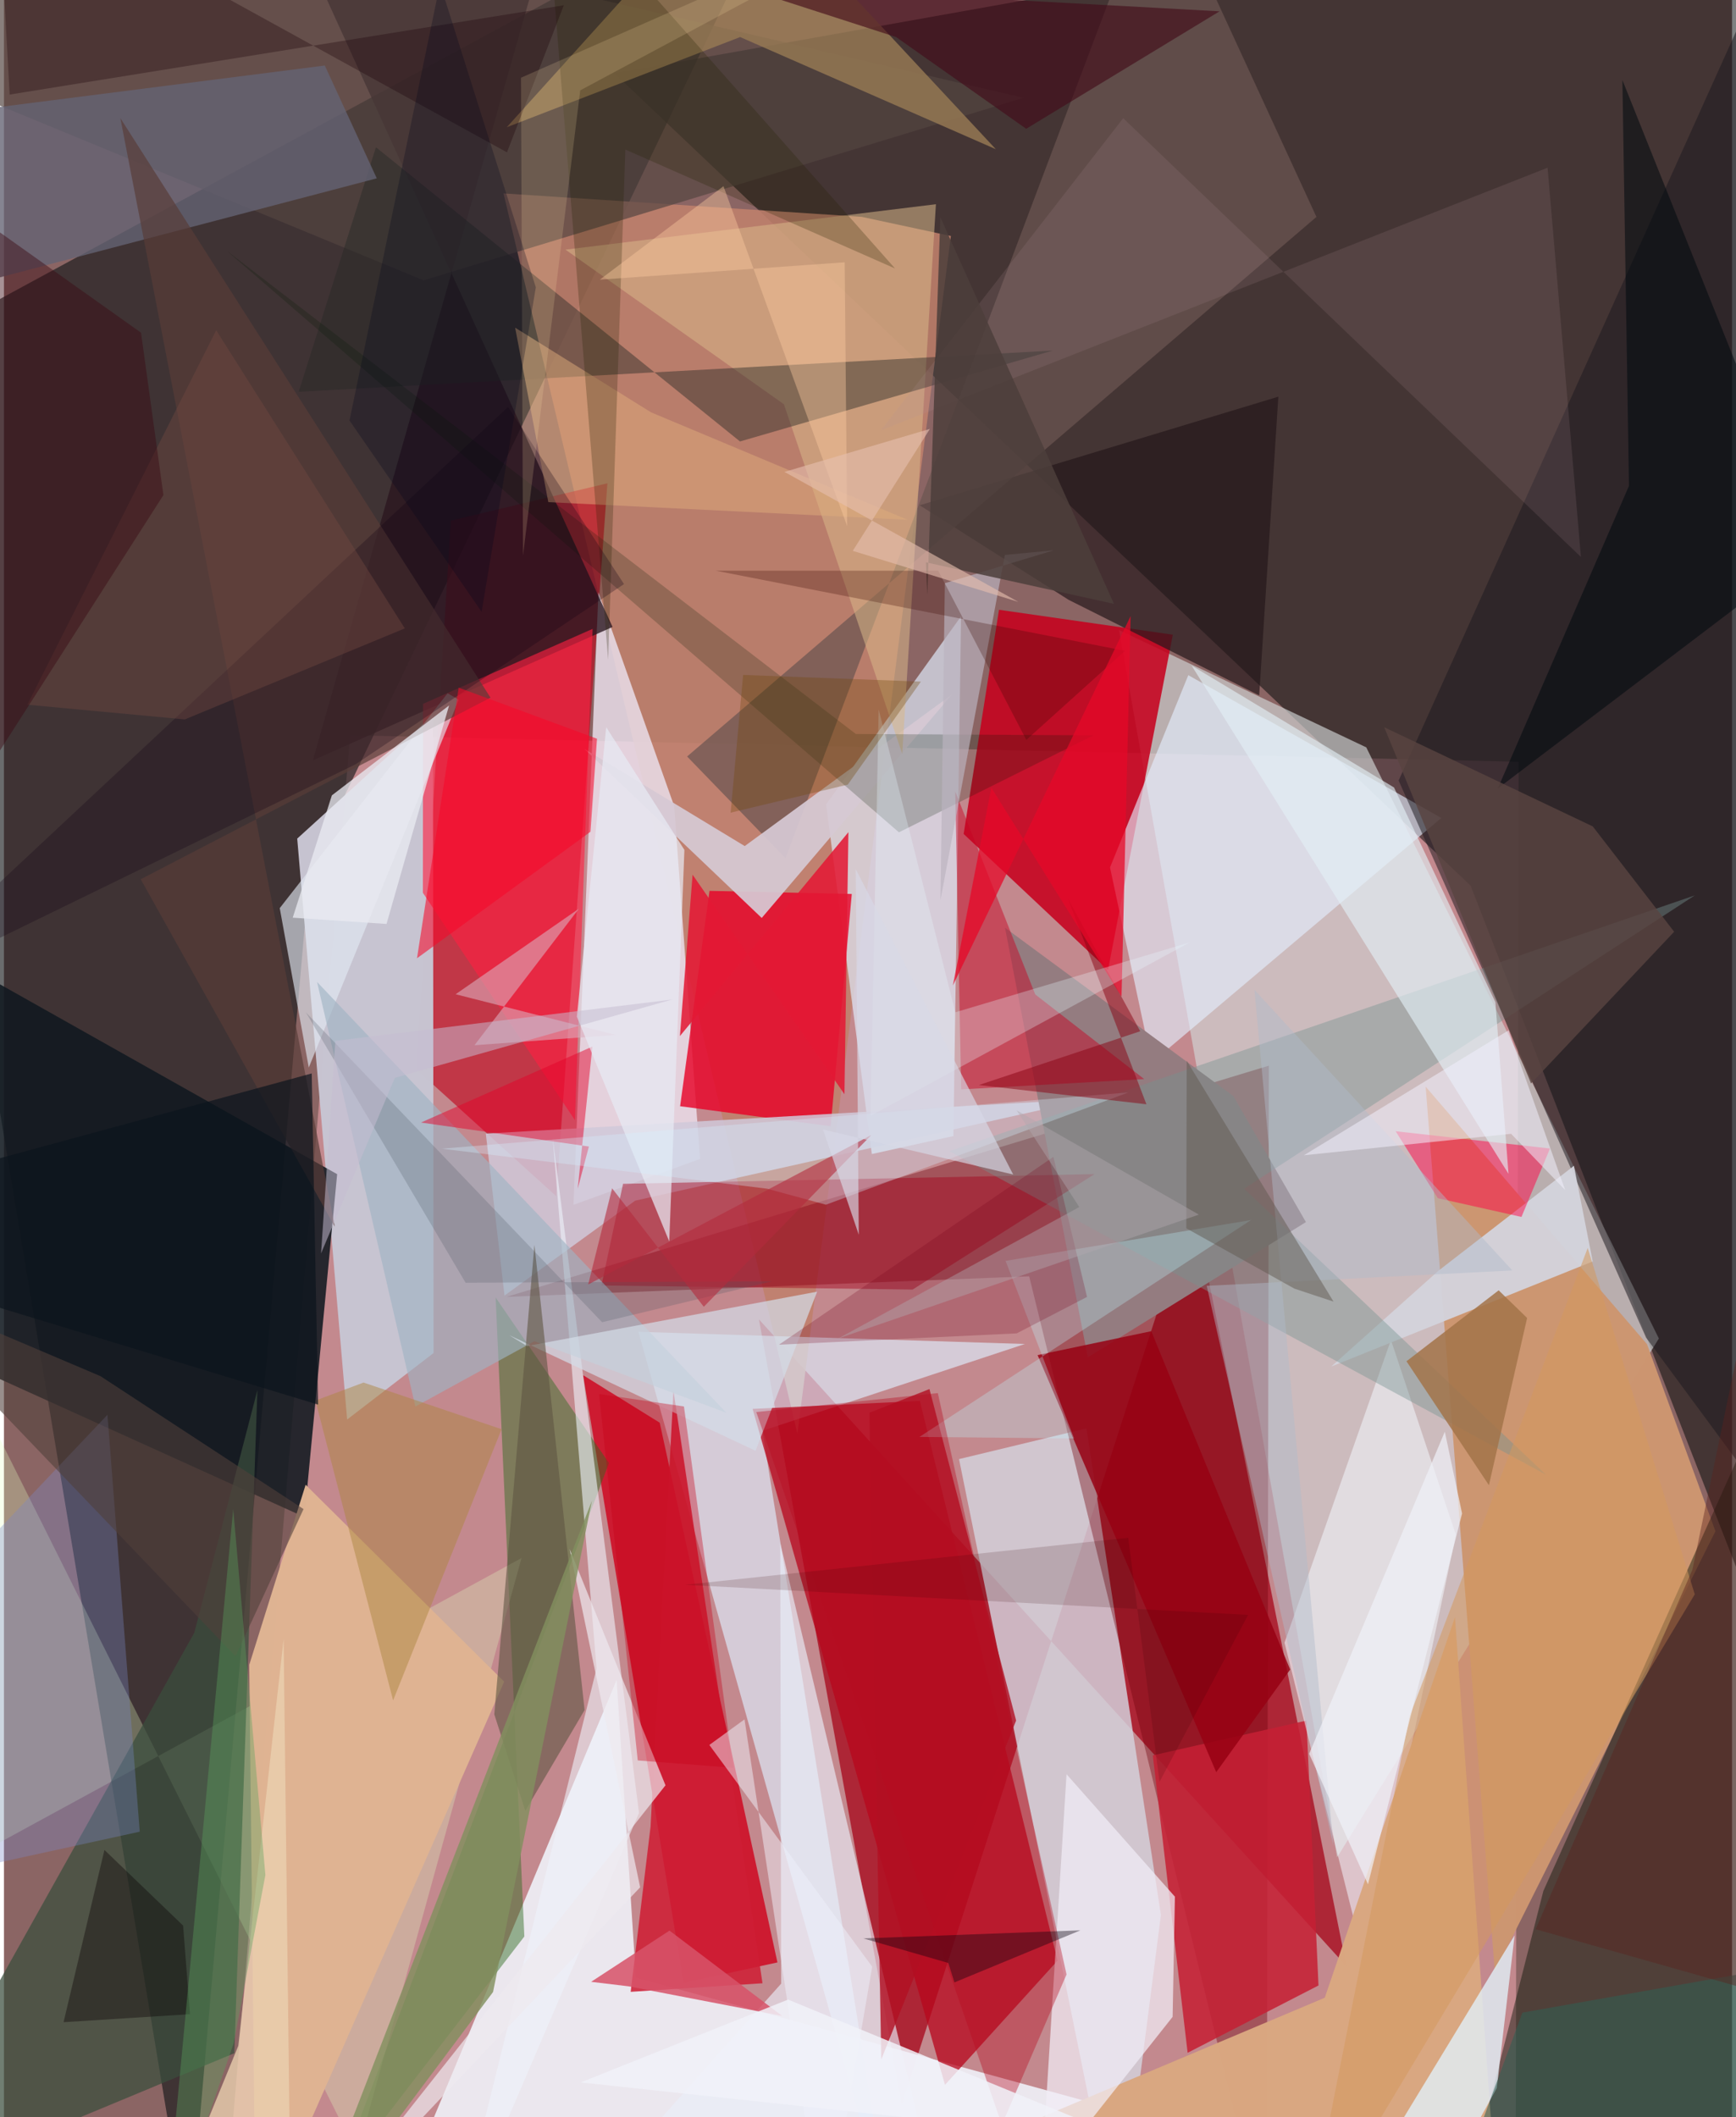<svg xmlns="http://www.w3.org/2000/svg" width="228" height="278" viewBox="0 0 836 1024"><path fill="#8b6564" d="M0 0h836v1024H0z"/><path fill="#d5959b" fill-opacity=".761" d="M167.49 355.634L105.671 1086l625.616-11.968 1.467-705.598z"/><path fill="#010706" fill-opacity=".51" d="M842.183-62L295.366 35.486l414.145 392.85L898 911.987z"/><path fill="#131718" fill-opacity=".631" d="M-62 177.185L378.958-62 147.98 419.993 89.372 1086z"/><path fill="#a6081c" fill-opacity=".765" d="M434.332 1017.952l-69.09-379.817 284.204 312.852-74.254-369.875z"/><path fill="#d1d6d6" fill-opacity=".651" d="M644.964 898.289L539.413 304.722l119.628 56.747L800.6 647.386z"/><path fill="#f2f8fe" fill-opacity=".851" d="M585.495 1033.287l-279.782-76.812-9.315-143.904-95.233 227.874z"/><path fill="#c0806c" fill-opacity=".875" d="M383.855 693.453l74.233-579.309-43.2-9.273-173.204-11.324z"/><path fill="#d4d1dc" fill-opacity=".835" d="M523.688 690.848l-61.658 14.864L539.198 1086l20.507-159.794z"/><path fill="#bf0018" fill-opacity=".596" d="M291.925 233.75L267.18 578.565l-67.546-61.221 16.556-265.551z"/><path fill="#ce0c25" fill-opacity=".878" d="M317.226 688.097l56.966 261.058-45.417 9.853-48.588-293.876z"/><path fill="#c6011d" fill-opacity=".867" d="M481.369 294.929l84.096 12.05-31.342 162.116-69.85-65.734z"/><path fill="#c7c4d1" fill-opacity=".988" d="M166.026 686.572l-24.158-280.97 65.672-59.75.293 308.562z"/><path fill="#71000b" fill-opacity=".384" d="M610.889 1085.34l1.04-569.91-368.87 111.836 252.917-9.96z"/><path fill="#11181f" fill-opacity=".875" d="M-62 442.273v197.529l207.359 93.95 15.831-165.843z"/><path fill="#eae0ec" fill-opacity=".831" d="M287.573 286.401l36.661 103.469 12.498 170.658-61.209 22.192z"/><path fill="#cc9670" fill-opacity=".988" d="M721.228 953.768l106.737-213.153-33.107-90.492L687.785 525.59z"/><path fill="#000f00" fill-opacity=".427" d="M879.526 1086l-173.694-18.554 38.887-152.852 94.858-211.316z"/><path fill="#e0ebfb" fill-opacity=".675" d="M397.738 389.046l65.274-90.949-3.697 251.377-39.446 8.693z"/><path fill="#dff0ff" fill-opacity=".643" d="M306.93 644.15l186.967 5.888-127.02 42.002 62.846 388.601z"/><path fill="#e70328" fill-opacity=".812" d="M327.107 535.046l72.83 9.67 10.223-112.331-68.826-1.507z"/><path fill="#2a161f" fill-opacity=".784" d="M143.205-28.8l151.21 332.04-144.962 64.524L261.71-26.919z"/><path fill="#b7071c" fill-opacity=".757" d="M509.695 948.304l-54.454 60.077-93.058-326.944 80.913-3.874z"/><path fill="#316c22" fill-opacity=".467" d="M160.747 1054.885l91.004-118.284-13.889-309.054 54.84 80.084z"/><path fill="#e3eeff" fill-opacity=".624" d="M572.949 326.553l122.428 69.06L555.23 513.97l-20.153-94.437z"/><path fill="#d0c9d9" fill-opacity=".851" d="M233.104 548.279l292.163-16.738-219.917 49.177-63.212 45.916z"/><path fill="#947c80" d="M594.75 530.133l-110.457-81.416 40.022 207.805 105.536-65.445z"/><path fill="#e4ffc3" fill-opacity=".29" d="M250.376 753.585l-79.546 288.343L-62 575.758l42.16 325.068z"/><path fill="#24181a" fill-opacity=".694" d="M616.508 191.863L442.99 244.377l72.082 45.754 92.187 46.198z"/><path fill="#534540" fill-opacity=".686" d="M22.23-62L493.288 47.284l-290.283 88.324L-62 26.348z"/><path fill="#3b4d3d" fill-opacity=".725" d="M111.44 993.074L-62 1065.158 92.084 789.7l30.53-117.378z"/><path fill="#1d1920" fill-opacity=".525" d="M794.42 646.98l47.78 64.73-3.53-698.1-163.967 363.91z"/><path fill="#6c5651" fill-opacity=".718" d="M330.488 365.888l47.596 49.168L558.063-62l76.878 166.918z"/><path fill="#c52035" fill-opacity=".863" d="M635.931 960.303l-5.826-128.117-74.33 16.823 16.85 143.854z"/><path fill="#eaeef8" fill-opacity=".647" d="M450.528 1060.222L375.545 746.35l.44 213.068L263.022 1086z"/><path fill="#d6c9d4" fill-opacity=".925" d="M358.356 409.212l-77.638-47.045 85.864 81.818 92.032-108.077z"/><path fill="#f3f7ff" fill-opacity=".537" d="M702.406 742.342l-43.884 207.794-39.03-155.62 51.492-146.407z"/><path fill="#ff2042" fill-opacity=".616" d="M276.233 541.784l8.54-237.622-82.032 36.257-.077 91.397z"/><path fill="#977954" fill-opacity=".816" d="M356.133 17.927l123.705 54.24L354.813-62 243.247 61.539z"/><path fill="#d9a781" fill-opacity=".996" d="M354.79 1086l284.174-119.771 63.002-184.073L723.686 1086z"/><path fill="#d8b88a" fill-opacity=".541" d="M450.856 98.77l-16.28 265.881-57.25-169.129-105.685-74.778z"/><path fill="#d3d3db" fill-opacity=".957" d="M768.591 610.122l-9.078-46.272-65.535 50.751-51.88 46.349z"/><path fill="#252725" fill-opacity=".435" d="M142.597 189.482l364.777-19.916-151.298 43.955-176.12-142.304z"/><path fill="#f1edf6" fill-opacity=".725" d="M514.049 858.133l52.425 59.224-1.106 58.117-63.627 80.378z"/><path fill="#a4001a" fill-opacity=".443" d="M289.051 621.733l150.534 1.98 88.024-55.844-228.107 4.702z"/><path fill="#deb392" fill-opacity=".992" d="M118.665 805.234l27.28-87.1 96.056 95.236L121.815 1086z"/><path fill="#e2eaf3" fill-opacity=".624" d="M214.615 335.31l-81.199 103.92 14.049 77.095 72.557-177.93z"/><path fill="#ce1d35" fill-opacity=".863" d="M312.808 883.486l-9.62 79.892 63.775-4.146-43.075-286.463z"/><path fill="#e1eef6" fill-opacity=".808" d="M722.181 1009.958L680.23 1086h-40.65l91.223-149.948z"/><path fill="#c70221" fill-opacity=".463" d="M463.081 526.903l88.543-4.981-52.714-40.936-38.7-98.176z"/><path fill="#970112" fill-opacity=".835" d="M586.458 857.146l-86.42-201.726 54.994-11.576 67.205 163.678z"/><path fill="#ff0445" fill-opacity=".494" d="M693.671 579.529l-20.404-32.386 74.643 8.36-13.78 33.084z"/><path fill="#eef3fb" fill-opacity=".596" d="M265.462 550.225l21.216 256.798L217.504 1086l89.713-209.13z"/><path fill="#a0b4c3" fill-opacity=".635" d="M151.462 474.926l47.571 205.364 57.575-31.577 92.863 34.595z"/><path fill="#769390" fill-opacity=".412" d="M457.37 556.794l360.598-123.72-218.042 141.87 146.106 138.365z"/><path fill="#e2eff5" fill-opacity=".631" d="M721.53 484.751l-49.061-103.88-97.915-58.966 153.303 245.842z"/><path fill="#d4dce7" fill-opacity=".714" d="M253.029 651.042l140.364-26.309-29.798 76.956-119.154-55.902z"/><path fill="#656374" fill-opacity=".788" d="M-62 149.906l45.389-96.316 171.82-21.894 25.142 54.56z"/><path fill="#605644" fill-opacity=".6" d="M237.209 829.174l19.416-227.067 24.27 225.01-28.677 48.707z"/><path fill="#7989c8" fill-opacity=".341" d="M-62 802.487L50.07 684.294l15.611 201.624L-62 913.858z"/><path fill="#dcadbc" fill-opacity=".592" d="M227.622 505.538l50.499-66.02-59.625 41.364 77.387 19.671z"/><path fill="#010a10" fill-opacity=".549" d="M782.953 38.737l91.142 227.615-151.418 115.006 63.458-146.362z"/><path fill="#583c37" fill-opacity=".675" d="M66.15 425.248l169.228-87.82L56.313 57.14l103.735 536.18z"/><path fill="#a3744a" fill-opacity=".855" d="M718.384 718.335l18.476-80.877-13.763-13.375-44.602 34.31z"/><path fill="#b20f22" fill-opacity=".8" d="M489.652 832.155l-65.225 163.914-5.743-312.778 29.043-11.45z"/><path fill="#ac8742" fill-opacity=".494" d="M150.68 677.404l23.275-8.706 66.776 22.562-52.472 131.163z"/><path fill="#b1959c" fill-opacity=".153" d="M541.459 57.182l221.433 212.216-16.128-188.286L424.186 208.17z"/><path fill="#bff2fb" fill-opacity=".302" d="M603.298 590.087L484.56 609.843l33.155 85.89-74.819-.742z"/><path fill="#031b00" fill-opacity=".208" d="M107.745 121.26L412.11 355.008l115.004.64-94.152 46.905z"/><path fill="#dfad7d" fill-opacity=".494" d="M263.34 242.868l173.787 8.534-124.108-51.98-65.723-40.927z"/><path fill="#bbb3bf" fill-opacity=".675" d="M507.929 266.149l-23.703 2.25-31.167 166.99 2.114-153.321z"/><path fill="#262200" fill-opacity=".255" d="M261.302-62l30.984 381.17 8.323-246.83 130.455 57.506z"/><path fill="#ead1b0" fill-opacity=".78" d="M138.848 1086H73.804l39.564-96.515 21.928-196.816z"/><path fill="#594441" fill-opacity=".812" d="M807.998 450.647l-39.383-50.943-100.89-47.965 71.04 172.276z"/><path fill="#420b19" fill-opacity=".624" d="M353.25-7.37L588.063 5.478l-93.542 56.81-62.878-44.335z"/><path fill="#afbbcb" fill-opacity=".451" d="M729.715 614.48l-147.862 7.434 61.363 271.02-38.276-414.21z"/><path fill="#ffcea4" fill-opacity=".388" d="M348.08 90.057l-59.815 45.204 118.453-8.395 1.2 127.62z"/><path fill="#4d3f3b" fill-opacity=".851" d="M446.684 287.655l-.638-15.678 90.95 20.09-84-187.028z"/><path fill="#e31934" fill-opacity=".867" d="M327.013 501.096l81.506-98.608-1.913 126.748-73.47-106.18z"/><path fill="#e50028" fill-opacity=".478" d="M201.742 542.932l82.93-36.753-7.103 68.736 5.408-20.377z"/><path fill="#e7eaf3" fill-opacity=".714" d="M329.18 411.074l-37.825-59.37-14.207 140.03L321.85 600.46z"/><path fill="#d6f2ff" fill-opacity=".325" d="M543.999 528.365l-332.23 27.207 157.419 19.359 28.448 7.745z"/><path fill="#b80c21" fill-opacity=".384" d="M451.783 673.79l62.262 281.183-31.282 72.724-118.818-344.742z"/><path fill="#120213" fill-opacity=".275" d="M299.968 282.494l-56.104-85.661L-62 482.882 170.125 369.66z"/><path fill="#eeeaef" fill-opacity=".698" d="M144.056 1086l163.712-173.185-34.102-163.63 46.367 114.312z"/><path fill="#3c0a00" fill-opacity=".275" d="M451.97 276.035l-107.656-.02 198.035 38.767-47.759 43.083z"/><path fill="#1b0209" fill-opacity=".318" d="M-3.125-62L243.34 73.678 270.848 2.55 2.746 45.746z"/><path fill="#8a0112" fill-opacity=".49" d="M552.69 534.103l-38.055-99.676 35.059 64.343-78.048 26.025z"/><path fill="#eaebf2" fill-opacity=".757" d="M215.332 341.206l-56.697 43.478-18.941 59.16 45.382 3.035z"/><path fill="#d3995f" fill-opacity=".545" d="M817.964 771.115L766.178 603.59l-86.212 226.648-50.604 255.24z"/><path fill="#d75369" fill-opacity=".859" d="M376.475 975.034l-74.287-14.318-18.136-2.183 37.912-24.768z"/><path fill="#61584f" fill-opacity=".482" d="M572.18 513.006l-.189 81.081 52.266 29.165 18.961 6.3z"/><path fill="#c70018" fill-opacity=".369" d="M328.96 680.266l-41.064-6.038 18.714 177.236 46.22 3.554z"/><path fill="#503f3a" fill-opacity=".588" d="M144.925 729.885l-98.233-64.29L-62 619.416l174.047 181.66z"/><path fill="#e50828" fill-opacity=".753" d="M545.057 297.951l-4.406 184.121-62.966-101.081-18.61 95.61z"/><path fill="#74031a" fill-opacity=".235" d="M507.684 559.529l16.275 67.743-34.015 17.633-115.015 5.471z"/><path fill="#f1f0fe" fill-opacity=".525" d="M729.105 548.383l-100.222 10.379 98.976-60.413 27.408 77.245z"/><path fill="#734941" fill-opacity=".4" d="M102.68 159.751l91.248 144.183-106.444 44.024-76.17-7.113z"/><path fill="#e7f9ff" fill-opacity=".294" d="M573.628 455.803l-113.365 33.796-37.103-146.465-3.947 196.564z"/><path fill="#3a0a12" fill-opacity=".447" d="M66.314 160.916L-62 69.734v387.095L77.14 239.462z"/><path fill="#ffe6aa" fill-opacity=".173" d="M250.126 37.593L476.07-62 278.783 43.7l-27.687 225.078z"/><path fill="#f60829" fill-opacity=".569" d="M219.998 332.601l-20.17 130.866 83.907-61.176 3.159-44.996z"/><path fill="#4c5663" fill-opacity=".239" d="M223.328 620.412l-77.285-130.8L289.366 639.51l82.292-19.798z"/><path fill="#090105" fill-opacity=".376" d="M28.837 978.064l61.135-3.873-3.3-42.843-38.064-36.591z"/><path fill="#f0f1fb" fill-opacity=".498" d="M396.88 1086l23.148-134.767-78.783-107.26 17.015-12.37z"/><path fill="#5ba15d" fill-opacity=".388" d="M126.473 906.886l-15.368 81.441L77.341 1086l33.567-356.139z"/><path fill="#f1f2f9" fill-opacity=".851" d="M686.099 1050.97l-407.069-43.78 100.306-40.06 232.287 95.586z"/><path fill="#c5bcd0" fill-opacity=".522" d="M323.314 483.419l-162.977 20.012-6.93 102.798 35.684-84.908z"/><path fill="#eff0f8" fill-opacity=".706" d="M705.39 732.004l-45.52 179.381-28.443-63.134 65.62-155.792z"/><path fill="#0b141d" fill-opacity=".682" d="M148.888 519.18l3.09 160.194L-62 614.288l.827-38.005z"/><path fill="#e6bfaf" fill-opacity=".608" d="M410.638 266.423l80.068 24.68-113.113-62.865 70.34-20.787z"/><path fill="#b0a7ae" fill-opacity=".431" d="M403.54 647.397l116.671-63.594-30.323-46.798 88.16 50.467z"/><path fill="#370000" fill-opacity=".157" d="M543.892 743.755l-214.371 22.753 272.369 14.559-42.864 80.756z"/><path fill="#73480b" fill-opacity=".329" d="M351.545 393.055l56.675-13.567 35.374-49.815-86.008-3.22z"/><path fill="#08010d" fill-opacity=".388" d="M415.777 937.546l104.971-3.913-60.94 25.184-2.949-9.389z"/><path fill="#305e54" fill-opacity=".553" d="M707.21 1047.648L862.97 1086 898 944.517l-163.436 28.915z"/><path fill="#b32b3d" fill-opacity=".596" d="M419.632 548.957L282.63 621.266l11.582-46.507 44.352 57.284z"/><path fill="#d7d9e6" fill-opacity=".655" d="M412.075 420.404l76.156 147.674-92.01-21.798 17.316 50.938z"/><path fill="#00061d" fill-opacity=".271" d="M257.299 138.96l-26.22 156.95-63.912-92.52 43.79-211.256z"/><path fill="#5a211e" fill-opacity=".424" d="M740.981 933.102l75.852-173.921L898 368.485l-5.176 607.557z"/><path fill="#828f5e" fill-opacity=".816" d="M203.228 935.267l81.207-209.44-47.821 237.635L144.858 1086z"/></svg>